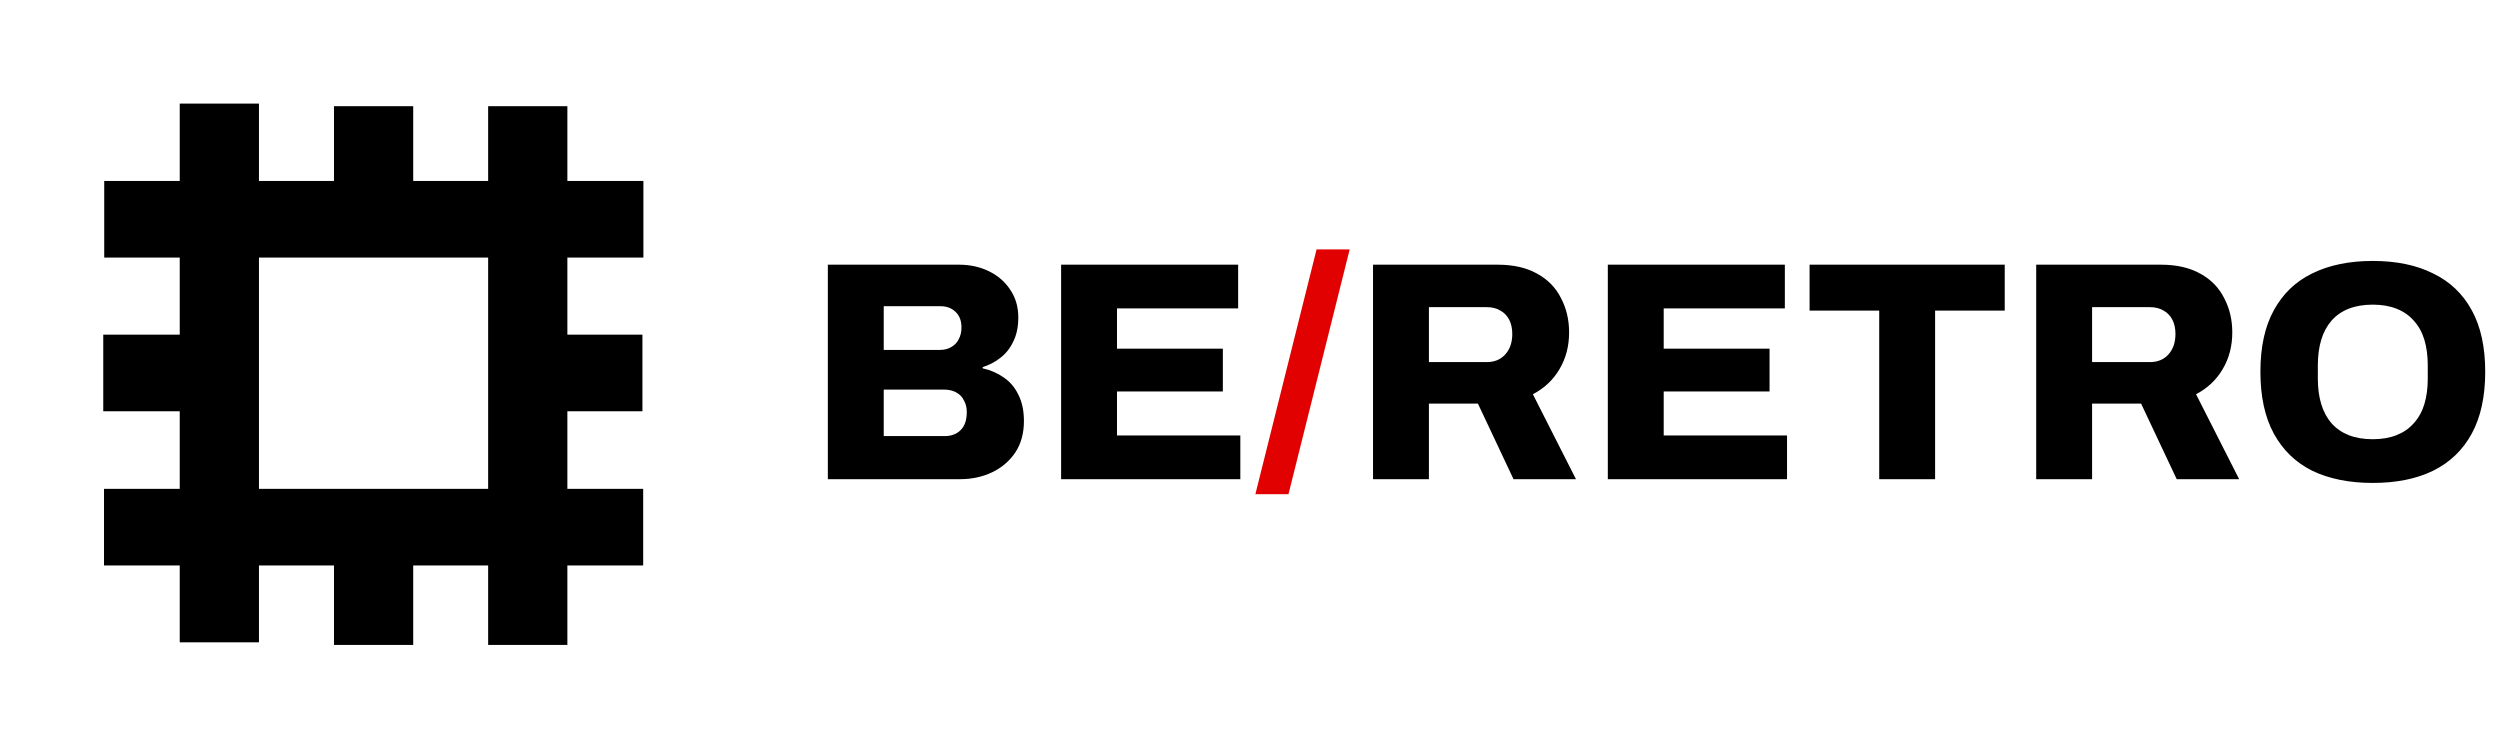 <svg width="1153" height="344" viewBox="0 0 1153 344" fill="none" xmlns="http://www.w3.org/2000/svg">
<path d="M225.135 225.457H119.431V118.791H225.135V225.457ZM296.737 118.791V83.457H261.672V48.979H225.135V83.457H190.572V48.979H154.035V83.457H119.431V47.777H82.893V83.457H48.071V118.791H82.893V154.341H47.622V189.675H82.893V225.457H47.971V260.791H82.893V296.24H119.431V260.791H154.035V297.441H190.572V260.791H225.135V297.441H261.672V260.791H296.637V225.457H261.672V189.675H296.288V154.341H261.672V118.791H296.737Z" fill="black"/>
<path d="M381.8 221V122.072H442.28C447.368 122.072 451.976 123.08 456.104 125.096C460.232 127.112 463.496 129.944 465.896 133.592C468.392 137.24 469.64 141.512 469.64 146.408C469.64 150.728 468.872 154.424 467.336 157.496C465.896 160.568 463.928 163.064 461.432 164.984C459.032 166.904 456.296 168.344 453.224 169.304V169.88C456.776 170.648 459.992 172.04 462.872 174.056C465.752 175.976 468.008 178.616 469.64 181.976C471.368 185.336 472.232 189.416 472.232 194.216C472.232 199.88 470.888 204.728 468.2 208.76C465.512 212.696 461.96 215.72 457.544 217.832C453.128 219.944 448.184 221 442.712 221H381.8ZM407.576 201.128H435.656C438.728 201.128 441.176 200.216 443 198.392C444.92 196.568 445.88 193.784 445.88 190.04C445.88 188.024 445.448 186.248 444.584 184.712C443.816 183.08 442.616 181.832 440.984 180.968C439.448 180.104 437.528 179.672 435.224 179.672H407.576V201.128ZM407.576 161.384H433.352C435.464 161.384 437.24 160.952 438.68 160.088C440.216 159.224 441.368 158.024 442.136 156.488C443 154.952 443.432 153.128 443.432 151.016C443.432 147.944 442.52 145.544 440.696 143.816C438.872 142.088 436.568 141.224 433.784 141.224H407.576V161.384ZM489.385 221V122.072H571.033V142.232H515.161V160.808H563.977V180.536H515.161V200.84H572.041V221H489.385ZM633.238 221V122.072H690.694C697.99 122.072 704.086 123.464 708.982 126.248C713.878 128.936 717.526 132.68 719.926 137.48C722.422 142.184 723.67 147.464 723.67 153.32C723.67 159.656 722.182 165.32 719.206 170.312C716.326 175.208 712.246 179.048 706.966 181.832L726.838 221H698.038L681.622 186.152H659.014V221H633.238ZM659.014 167H685.654C689.206 167 692.038 165.848 694.15 163.544C696.358 161.144 697.462 157.976 697.462 154.04C697.462 151.448 696.982 149.24 696.022 147.416C695.062 145.592 693.718 144.2 691.99 143.24C690.262 142.184 688.15 141.656 685.654 141.656H659.014V167ZM741.526 221V122.072H823.174V142.232H767.302V160.808H816.118V180.536H767.302V200.84H824.182V221H741.526ZM866.693 221V143.24H834.581V122.072H924.581V143.24H892.469V221H866.693ZM939.097 221V122.072H996.553C1003.85 122.072 1009.94 123.464 1014.84 126.248C1019.74 128.936 1023.38 132.68 1025.78 137.48C1028.28 142.184 1029.53 147.464 1029.53 153.32C1029.53 159.656 1028.04 165.32 1025.06 170.312C1022.18 175.208 1018.1 179.048 1012.82 181.832L1032.7 221H1003.9L987.481 186.152H964.873V221H939.097ZM964.873 167H991.513C995.065 167 997.897 165.848 1000.01 163.544C1002.22 161.144 1003.32 157.976 1003.32 154.04C1003.32 151.448 1002.84 149.24 1001.88 147.416C1000.92 145.592 999.577 144.2 997.849 143.24C996.121 142.184 994.009 141.656 991.513 141.656H964.873V167ZM1094.34 222.728C1083.49 222.728 1074.18 220.856 1066.4 217.112C1058.72 213.272 1052.82 207.56 1048.69 199.976C1044.56 192.392 1042.5 182.888 1042.5 171.464C1042.5 160.04 1044.56 150.584 1048.69 143.096C1052.82 135.512 1058.72 129.848 1066.4 126.104C1074.18 122.264 1083.49 120.344 1094.34 120.344C1105.18 120.344 1114.45 122.264 1122.13 126.104C1129.9 129.848 1135.86 135.512 1139.98 143.096C1144.11 150.584 1146.18 160.04 1146.18 171.464C1146.18 182.888 1144.11 192.392 1139.98 199.976C1135.86 207.56 1129.9 213.272 1122.13 217.112C1114.45 220.856 1105.18 222.728 1094.34 222.728ZM1094.34 202.568C1098.46 202.568 1102.11 201.944 1105.28 200.696C1108.45 199.448 1111.09 197.624 1113.2 195.224C1115.41 192.824 1117.04 189.896 1118.1 186.44C1119.15 182.984 1119.68 179.096 1119.68 174.776V168.44C1119.68 164.024 1119.15 160.088 1118.1 156.632C1117.04 153.176 1115.41 150.248 1113.2 147.848C1111.09 145.448 1108.45 143.624 1105.28 142.376C1102.11 141.128 1098.46 140.504 1094.34 140.504C1090.11 140.504 1086.42 141.128 1083.25 142.376C1080.08 143.624 1077.44 145.448 1075.33 147.848C1073.22 150.248 1071.63 153.176 1070.58 156.632C1069.52 160.088 1068.99 164.024 1068.99 168.44V174.776C1068.99 179.096 1069.52 182.984 1070.58 186.44C1071.63 189.896 1073.22 192.824 1075.33 195.224C1077.44 197.624 1080.08 199.448 1083.25 200.696C1086.42 201.944 1090.11 202.568 1094.34 202.568Z" fill="black"/>
<path d="M578.984 227.912L607.208 115.016H622.472L594.248 227.912H578.984Z" fill="#E20101"/>
</svg>
